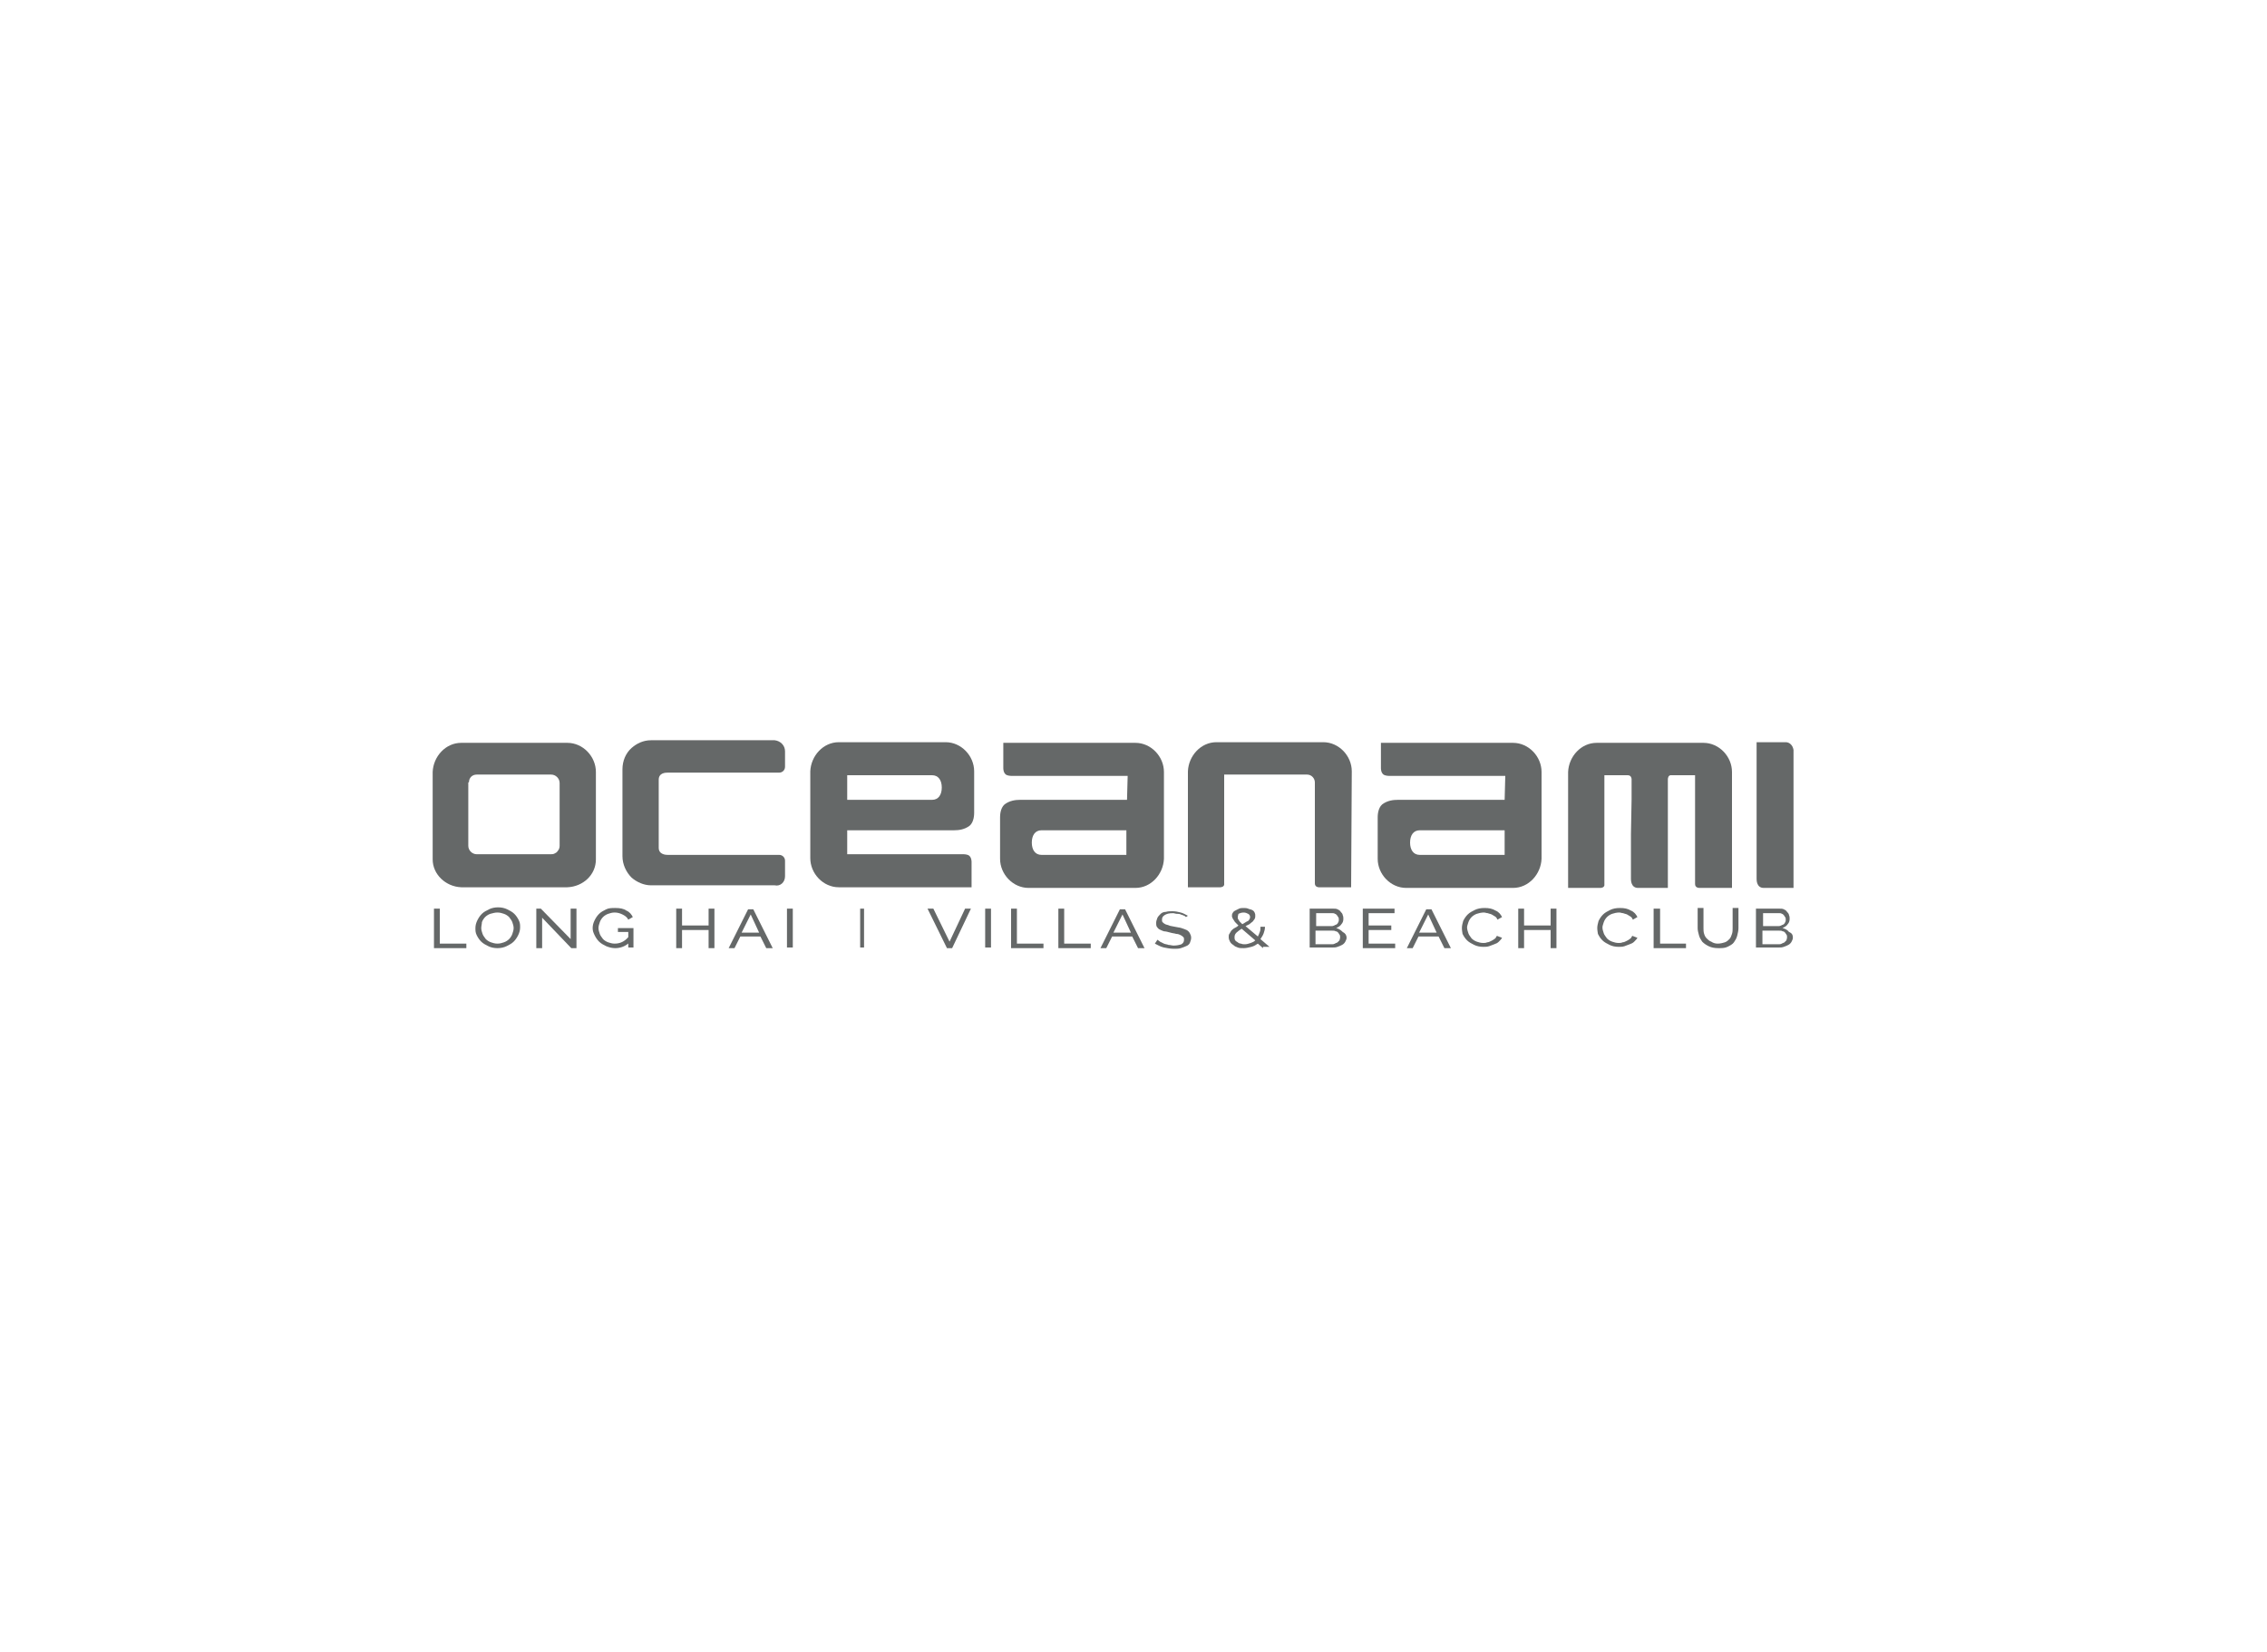 <?xml version="1.0" encoding="utf-8"?>
<!-- Generator: Adobe Illustrator 24.1.0, SVG Export Plug-In . SVG Version: 6.00 Build 0)  -->
<svg version="1.1" id="Layer_1" xmlns="http://www.w3.org/2000/svg" xmlns:xlink="http://www.w3.org/1999/xlink" x="0px" y="0px"
	 viewBox="0 0 350 255.1" style="enable-background:new 0 0 350 255.1;" xml:space="preserve">
<style type="text/css">
	.st0{fill:#656868;}
</style>
<g>
	<polygon class="st0" points="67,146.4 67,140.3 67.9,140.3 67.9,145.7 72,145.7 72,146.4 	"/>
	<path class="st0" d="M76.8,146.4c-0.5,0-1-0.1-1.4-0.3s-0.8-0.4-1.1-0.7c-0.3-0.3-0.5-0.6-0.7-1s-0.2-0.7-0.2-1.1
		c0-0.4,0.1-0.8,0.3-1.2c0.2-0.4,0.4-0.7,0.7-1c0.3-0.3,0.7-0.5,1.1-0.7s0.9-0.3,1.4-0.3s1,0.1,1.4,0.3s0.8,0.4,1.1,0.7
		c0.3,0.3,0.5,0.6,0.7,1s0.2,0.7,0.2,1.1c0,0.4-0.1,0.8-0.3,1.2c-0.2,0.4-0.4,0.7-0.7,1c-0.3,0.3-0.7,0.5-1.1,0.7
		S77.3,146.4,76.8,146.4 M74.3,143.3c0,0.3,0.1,0.6,0.2,0.9s0.3,0.5,0.5,0.8c0.2,0.2,0.5,0.4,0.8,0.5s0.6,0.2,1,0.2s0.7-0.1,1-0.2
		c0.3-0.1,0.6-0.3,0.8-0.5c0.2-0.2,0.4-0.5,0.5-0.8s0.2-0.6,0.2-0.9c0-0.3-0.1-0.6-0.2-0.9c-0.1-0.3-0.3-0.5-0.5-0.8
		c-0.2-0.2-0.5-0.4-0.8-0.5s-0.6-0.2-1-0.2s-0.7,0.1-1.1,0.2c-0.3,0.1-0.6,0.3-0.8,0.5c-0.2,0.2-0.4,0.5-0.5,0.8
		C74.4,142.7,74.3,143,74.3,143.3"/>
	<polygon class="st0" points="83.7,141.7 83.7,146.4 82.8,146.4 82.8,140.3 83.5,140.3 88.1,145 88.1,140.3 89,140.3 89,146.4 
		88.2,146.4 	"/>
	<path class="st0" d="M97.2,145.5c-0.6,0.6-1.4,0.9-2.2,0.9c-0.5,0-0.9-0.1-1.4-0.3c-0.4-0.2-0.8-0.4-1.1-0.7
		c-0.3-0.3-0.5-0.6-0.7-1s-0.3-0.7-0.3-1.1c0-0.4,0.1-0.8,0.3-1.2c0.2-0.4,0.4-0.7,0.7-1c0.3-0.3,0.7-0.5,1.1-0.7s0.9-0.2,1.4-0.2
		c0.7,0,1.3,0.1,1.7,0.4c0.5,0.2,0.8,0.6,1,1L97,142c-0.2-0.4-0.5-0.6-0.9-0.8s-0.8-0.3-1.2-0.3c-0.4,0-0.7,0.1-1,0.2
		c-0.3,0.1-0.6,0.3-0.8,0.5c-0.2,0.2-0.4,0.5-0.5,0.8s-0.2,0.6-0.2,0.9c0,0.3,0.1,0.6,0.2,0.9c0.1,0.3,0.3,0.5,0.5,0.8
		c0.2,0.2,0.5,0.4,0.8,0.5s0.6,0.2,1,0.2c0.8,0,1.5-0.3,2.1-1v-0.8h-1.6v-0.6h2.4v3H97v-0.8H97.2z"/>
	<polygon class="st0" points="110.3,140.3 110.3,146.4 109.4,146.4 109.4,143.6 105.3,143.6 105.3,146.4 104.4,146.4 104.4,140.3 
		105.3,140.3 105.3,142.9 109.4,142.9 109.4,140.3 	"/>
	<path class="st0" d="M112.5,146.4l3-6h0.8l3,6h-1l-0.9-1.8h-3.1l-0.9,1.8H112.5z M115.9,141.2l-1.4,2.8h2.7L115.9,141.2z"/>
	<rect x="121.5" y="140.3" class="st0" width="0.9" height="6"/>
	<rect x="132.8" y="140.3" class="st0" width="0.6" height="6"/>
	<polygon class="st0" points="144.1,140.3 146.6,145.4 149,140.3 149.9,140.3 147,146.4 146.2,146.4 143.2,140.3 	"/>
	<rect x="152.1" y="140.3" class="st0" width="0.9" height="6"/>
	<polygon class="st0" points="156.1,146.4 156.1,140.3 157,140.3 157,145.7 161.1,145.7 161.1,146.4 	"/>
	<polygon class="st0" points="163.4,146.4 163.4,140.3 164.3,140.3 164.3,145.7 168.4,145.7 168.4,146.4 	"/>
	<path class="st0" d="M169.9,146.4l3-6h0.8l3,6h-1l-0.9-1.8h-3.1l-0.9,1.8H169.9z M173.3,141.2l-1.4,2.8h2.7L173.3,141.2z"/>
	<path class="st0" d="M183.1,141.6c-0.1-0.1-0.2-0.2-0.3-0.2c-0.1-0.1-0.3-0.1-0.5-0.2c-0.2-0.1-0.4-0.1-0.6-0.1
		c-0.2,0-0.4-0.1-0.6-0.1c-0.6,0-1,0.1-1.3,0.3s-0.4,0.4-0.4,0.7c0,0.2,0,0.3,0.1,0.4c0.1,0.1,0.2,0.2,0.4,0.3s0.4,0.1,0.6,0.2
		c0.2,0.1,0.5,0.1,0.9,0.2c0.4,0.1,0.7,0.1,1,0.2c0.3,0.1,0.6,0.2,0.8,0.3s0.4,0.3,0.5,0.5s0.2,0.4,0.2,0.7s-0.1,0.5-0.2,0.8
		c-0.1,0.2-0.3,0.4-0.6,0.5c-0.2,0.1-0.5,0.2-0.8,0.3s-0.7,0.1-1,0.1c-0.6,0-1.1-0.1-1.6-0.2c-0.5-0.1-1-0.4-1.4-0.6l0.4-0.6
		c0.1,0.1,0.3,0.2,0.4,0.3c0.2,0.1,0.4,0.2,0.6,0.3c0.2,0.1,0.5,0.1,0.7,0.2c0.3,0,0.5,0.1,0.8,0.1c0.5,0,0.9-0.1,1.2-0.2
		c0.3-0.2,0.4-0.4,0.4-0.7c0-0.2,0-0.3-0.1-0.4c-0.1-0.1-0.2-0.2-0.4-0.3s-0.4-0.2-0.7-0.2c-0.3-0.1-0.6-0.1-0.9-0.2
		c-0.4-0.1-0.7-0.2-1-0.2c-0.3-0.1-0.5-0.2-0.7-0.3s-0.3-0.3-0.4-0.4c-0.1-0.2-0.1-0.4-0.1-0.6c0-0.3,0.1-0.5,0.2-0.8
		c0.1-0.2,0.3-0.4,0.5-0.6c0.2-0.2,0.5-0.3,0.8-0.3c0.3-0.1,0.7-0.1,1-0.1c0.5,0,0.9,0.1,1.3,0.2c0.4,0.1,0.7,0.3,1.1,0.5
		L183.1,141.6z"/>
	<path class="st0" d="M195,146.4l-0.8-0.7c-0.3,0.2-0.6,0.4-1,0.5s-0.8,0.2-1.2,0.2c-0.3,0-0.7,0-0.9-0.1c-0.3-0.1-0.5-0.2-0.7-0.4
		c-0.2-0.1-0.4-0.3-0.5-0.5s-0.2-0.4-0.2-0.7c0-0.2,0-0.4,0.1-0.5c0.1-0.2,0.2-0.3,0.3-0.5c0.1-0.1,0.3-0.3,0.5-0.4
		c0.2-0.1,0.4-0.2,0.6-0.4c-0.2-0.2-0.3-0.3-0.4-0.4c-0.1-0.1-0.2-0.2-0.3-0.4c-0.1-0.1-0.1-0.2-0.2-0.3c0-0.1-0.1-0.2-0.1-0.3
		c0-0.2,0-0.4,0.1-0.5c0.1-0.2,0.2-0.3,0.4-0.4c0.2-0.1,0.4-0.2,0.6-0.3c0.2-0.1,0.5-0.1,0.7-0.1s0.5,0,0.7,0.1s0.4,0.1,0.6,0.2
		c0.2,0.1,0.3,0.2,0.4,0.4c0.1,0.2,0.1,0.3,0.1,0.5s0,0.3-0.1,0.5c-0.1,0.1-0.2,0.3-0.3,0.4c-0.1,0.1-0.3,0.2-0.5,0.4
		c-0.2,0.1-0.4,0.2-0.6,0.3l1.9,1.6c0.1-0.2,0.2-0.4,0.3-0.7c0.1-0.2,0.1-0.5,0.1-0.8h0.7c0,0.4-0.1,0.7-0.2,1
		c-0.1,0.3-0.3,0.6-0.5,0.9l1.4,1.2h-1V146.4z M192.2,145.8c0.3,0,0.6-0.1,0.9-0.2c0.3-0.1,0.5-0.2,0.7-0.4l-2.1-1.8
		c-0.3,0.2-0.6,0.4-0.8,0.6c-0.2,0.2-0.3,0.4-0.3,0.7c0,0.2,0,0.3,0.1,0.5c0.1,0.1,0.2,0.2,0.4,0.3c0.1,0.1,0.3,0.2,0.5,0.2
		C191.8,145.8,192,145.8,192.2,145.8 M191.1,141.6c0,0.1,0,0.1,0,0.2c0,0.1,0.1,0.1,0.1,0.2c0.1,0.1,0.1,0.2,0.2,0.3
		c0.1,0.1,0.2,0.2,0.4,0.4c0.4-0.2,0.6-0.4,0.9-0.5c0.2-0.2,0.3-0.4,0.3-0.6c0-0.2-0.1-0.4-0.3-0.5s-0.4-0.2-0.7-0.2
		s-0.6,0.1-0.8,0.2C191.2,141.2,191.1,141.4,191.1,141.6"/>
	<path class="st0" d="M207.9,144.8c0,0.2-0.1,0.4-0.2,0.6c-0.1,0.2-0.3,0.4-0.5,0.5s-0.4,0.2-0.7,0.3s-0.5,0.1-0.8,0.1h-3.5v-6h3.6
		c0.3,0,0.5,0,0.7,0.1s0.4,0.2,0.5,0.4c0.1,0.1,0.3,0.3,0.3,0.5c0.1,0.2,0.1,0.4,0.1,0.6c0,0.3-0.1,0.6-0.3,0.8
		c-0.2,0.3-0.4,0.4-0.8,0.6c0.4,0.1,0.7,0.3,1,0.6C207.7,144.1,207.9,144.4,207.9,144.8 M203.2,141v2h2.3c0.2,0,0.3,0,0.5-0.1
		c0.1-0.1,0.3-0.1,0.4-0.2c0.1-0.1,0.2-0.2,0.2-0.3c0.1-0.1,0.1-0.3,0.1-0.4c0-0.1,0-0.3-0.1-0.4c-0.1-0.1-0.1-0.2-0.2-0.3
		c-0.1-0.1-0.2-0.2-0.3-0.2c-0.1-0.1-0.3-0.1-0.4-0.1H203.2z M206.9,144.7c0-0.1,0-0.3-0.1-0.4c-0.1-0.1-0.1-0.2-0.2-0.3
		c-0.1-0.1-0.2-0.2-0.4-0.2c-0.1-0.1-0.3-0.1-0.5-0.1h-2.6v2.1h2.5c0.2,0,0.3,0,0.5-0.1c0.1-0.1,0.3-0.1,0.4-0.2
		c0.1-0.1,0.2-0.2,0.3-0.3C206.9,144.9,206.9,144.8,206.9,144.7"/>
	<polygon class="st0" points="215.4,145.7 215.4,146.4 210.4,146.4 210.4,140.3 215.3,140.3 215.3,141 211.3,141 211.3,142.9 
		214.8,142.9 214.8,143.6 211.3,143.6 211.3,145.7 	"/>
	<path class="st0" d="M217.2,146.4l3-6h0.8l3,6h-1l-0.9-1.8H219l-0.9,1.8H217.2z M220.5,141.2l-1.4,2.8h2.7L220.5,141.2z"/>
	<path class="st0" d="M225.7,143.3c0-0.4,0.1-0.7,0.2-1.1c0.2-0.4,0.4-0.7,0.7-1s0.7-0.5,1.1-0.7c0.4-0.2,0.9-0.3,1.5-0.3
		c0.7,0,1.2,0.1,1.7,0.4c0.5,0.2,0.8,0.6,1,1l-0.7,0.4c-0.1-0.2-0.2-0.4-0.4-0.5s-0.3-0.2-0.5-0.3s-0.4-0.1-0.6-0.2
		c-0.2,0-0.4-0.1-0.6-0.1c-0.4,0-0.8,0.1-1.1,0.2c-0.3,0.1-0.6,0.3-0.8,0.5s-0.4,0.5-0.5,0.8s-0.2,0.6-0.2,0.8
		c0,0.3,0.1,0.6,0.2,0.9c0.1,0.3,0.3,0.5,0.5,0.8c0.2,0.2,0.5,0.4,0.8,0.5s0.6,0.2,1,0.2c0.2,0,0.4,0,0.6-0.1c0.2,0,0.4-0.1,0.6-0.2
		c0.2-0.1,0.4-0.2,0.5-0.3c0.2-0.1,0.3-0.3,0.4-0.5l0.8,0.3c-0.1,0.2-0.3,0.4-0.5,0.6c-0.2,0.2-0.4,0.3-0.7,0.4
		c-0.3,0.1-0.5,0.2-0.8,0.3s-0.6,0.1-0.9,0.1c-0.5,0-1-0.1-1.4-0.3s-0.8-0.4-1.1-0.7s-0.5-0.6-0.7-1
		C225.8,144.1,225.7,143.7,225.7,143.3"/>
	<polygon class="st0" points="240.3,140.3 240.3,146.4 239.4,146.4 239.4,143.6 235.3,143.6 235.3,146.4 234.4,146.4 234.4,140.3 
		235.3,140.3 235.3,142.9 239.4,142.9 239.4,140.3 	"/>
	<path class="st0" d="M246.6,143.3c0-0.4,0.1-0.7,0.2-1.1c0.2-0.4,0.4-0.7,0.7-1s0.7-0.5,1.1-0.7c0.4-0.2,0.9-0.3,1.5-0.3
		c0.7,0,1.2,0.1,1.7,0.4c0.5,0.2,0.8,0.6,1,1l-0.7,0.4c-0.1-0.2-0.2-0.4-0.4-0.5s-0.3-0.2-0.5-0.3s-0.4-0.1-0.6-0.2
		c-0.2,0-0.4-0.1-0.6-0.1c-0.4,0-0.8,0.1-1.1,0.2c-0.3,0.1-0.6,0.3-0.8,0.5s-0.4,0.5-0.5,0.8s-0.2,0.6-0.2,0.8
		c0,0.3,0.1,0.6,0.2,0.9c0.1,0.3,0.3,0.5,0.5,0.8c0.2,0.2,0.5,0.4,0.8,0.5s0.6,0.2,1,0.2c0.2,0,0.4,0,0.6-0.1c0.2,0,0.4-0.1,0.6-0.2
		c0.2-0.1,0.4-0.2,0.5-0.3c0.2-0.1,0.3-0.3,0.4-0.5l0.8,0.3c-0.1,0.2-0.3,0.4-0.5,0.6c-0.2,0.2-0.4,0.3-0.7,0.4
		c-0.3,0.1-0.5,0.2-0.8,0.3s-0.6,0.1-0.9,0.1c-0.5,0-1-0.1-1.4-0.3s-0.8-0.4-1.1-0.7s-0.5-0.6-0.7-1
		C246.7,144.1,246.6,143.7,246.6,143.3"/>
	<polygon class="st0" points="255.3,146.4 255.3,140.3 256.3,140.3 256.3,145.7 260.3,145.7 260.3,146.4 	"/>
	<path class="st0" d="M265.2,145.7c0.4,0,0.8-0.1,1.1-0.2c0.3-0.1,0.5-0.3,0.7-0.5s0.3-0.5,0.4-0.8s0.1-0.6,0.1-0.9v-3.1h0.9v3.1
		c0,0.4-0.1,0.8-0.2,1.2s-0.3,0.7-0.5,1s-0.6,0.5-1,0.7s-0.9,0.2-1.4,0.2c-0.6,0-1.1-0.1-1.5-0.3s-0.7-0.4-1-0.7
		c-0.2-0.3-0.4-0.6-0.5-1s-0.2-0.7-0.2-1.1v-3.1h0.9v3.1c0,0.3,0,0.6,0.1,0.9c0.1,0.3,0.2,0.5,0.4,0.7c0.2,0.2,0.4,0.4,0.7,0.5
		C264.5,145.6,264.8,145.7,265.2,145.7"/>
	<path class="st0" d="M276.8,144.8c0,0.2-0.1,0.4-0.2,0.6c-0.1,0.2-0.3,0.4-0.5,0.5s-0.4,0.2-0.7,0.3c-0.3,0.1-0.5,0.1-0.8,0.1h-3.5
		v-6h3.6c0.3,0,0.5,0,0.7,0.1s0.4,0.2,0.5,0.4c0.1,0.1,0.3,0.3,0.3,0.5c0.1,0.2,0.1,0.4,0.1,0.6c0,0.3-0.1,0.6-0.3,0.8
		c-0.2,0.3-0.4,0.4-0.8,0.6c0.4,0.1,0.8,0.3,1,0.6C276.7,144.1,276.8,144.4,276.8,144.8 M272.2,141v2h2.3c0.2,0,0.3,0,0.5-0.1
		c0.1-0.1,0.3-0.1,0.4-0.2c0.1-0.1,0.2-0.2,0.2-0.3c0.1-0.1,0.1-0.3,0.1-0.4c0-0.1,0-0.3-0.1-0.4c-0.1-0.1-0.1-0.2-0.2-0.3
		s-0.2-0.2-0.3-0.2c-0.1-0.1-0.3-0.1-0.4-0.1H272.2z M275.9,144.7c0-0.1,0-0.3-0.1-0.4c-0.1-0.1-0.1-0.2-0.2-0.3s-0.2-0.2-0.4-0.2
		c-0.1-0.1-0.3-0.1-0.5-0.1h-2.6v2.1h2.5c0.2,0,0.3,0,0.5-0.1c0.1-0.1,0.3-0.1,0.4-0.2c0.1-0.1,0.2-0.2,0.3-0.3
		C275.9,144.9,275.9,144.8,275.9,144.7"/>
	<path class="st0" d="M130.8,128.2h16.5c0.7,0,1.6-0.1,2.4-0.7c0.7-0.6,0.7-1.8,0.7-2v-6.4c0-2.4-2-4.5-4.4-4.5l0,0h-16.5
		c-2.4,0-4.3,2.1-4.4,4.5l0,0v13.4l0,0c0,2.4,2,4.5,4.4,4.5l0,0H150v-3.9l0,0c0-0.1,0-0.7-0.4-1c-0.3-0.2-0.8-0.2-0.8-0.2h-18V128.2
		z M130.8,119.7h13.1c1,0,1.5,0.8,1.5,1.9c0,1.1-0.5,1.9-1.5,1.9h-13.1V119.7z"/>
	<path class="st0" d="M174,123.5h-16.5c-0.7,0-1.6,0.1-2.4,0.7c-0.7,0.6-0.7,1.8-0.7,2v6.4c0,2.4,2,4.5,4.4,4.5l0,0h16.5
		c2.4,0,4.3-2.1,4.4-4.5l0,0v-13.4l0,0c0-2.4-2-4.5-4.4-4.5l0,0h-20.4v3.9l0,0c0,0.1,0,0.7,0.4,1c0.3,0.2,0.8,0.2,0.8,0.2h18
		L174,123.5z M173.9,132h-13.1c-1,0-1.5-0.8-1.5-1.9c0-1.1,0.5-1.9,1.5-1.9h13.1V132z"/>
	<path class="st0" d="M232.3,123.5h-16.5c-0.7,0-1.6,0.1-2.4,0.7c-0.7,0.6-0.7,1.8-0.7,2v6.4c0,2.4,2,4.5,4.4,4.5l0,0h16.5
		c2.4,0,4.3-2.1,4.4-4.5l0,0v-13.4l0,0c0-2.4-2-4.5-4.4-4.5l0,0h-20.4v3.9l0,0c0,0.1,0,0.7,0.4,1c0.3,0.2,0.8,0.2,0.8,0.2h18
		L232.3,123.5z M232.3,132h-13.1c-1,0-1.5-0.8-1.5-1.9c0-1.1,0.5-1.9,1.5-1.9h13.1V132z"/>
	<path class="st0" d="M251.8,128.8c0,3.1,0,6.6,0,6.9c0,0.2,0,1.4,1.1,1.4h0.2h0.3h4.1v-8.2v-8.5v-0.1c0,0,0-0.7,0.6-0.6h0.1h3.5
		v16.8c0,0.6,0.6,0.6,0.7,0.6h0.1h4.9v-17.9l0,0c0-2.4-2-4.5-4.4-4.5c0,0-16.4,0-16.5,0l0,0c-2.4,0-4.3,2.1-4.4,4.5l0,0v17.9h4.9
		h0.1c0,0,0.7,0,0.6-0.6v-16.8h3.5h0.1c0.6,0,0.6,0.6,0.6,0.6v0.1v3L251.8,128.8z"/>
	<path class="st0" d="M66.8,128.8c0,1.3,0,2.7,0,3.9c0,2.3,2,4.2,4.4,4.3h8.2h8.2c2.4-0.1,4.4-1.9,4.4-4.3v-3.9v-5v-4.6l0,0
		c0-2.4-2-4.5-4.4-4.5h-0.2h-8h-8h-0.2c-2.4,0-4.3,2.1-4.4,4.5l0,0v4.6V128.8z M72.4,120.8c0-0.7,0.5-1.2,1.2-1.2h0.1
		c0.1,0,0.1,0,0.1,0c0.1,0,2.7,0,5.6,0s5.5,0,5.5,0H85h0.1c0.7,0,1.3,0.6,1.3,1.3v9.7c0,0.3-0.1,0.6-0.3,0.8
		c-0.1,0.2-0.3,0.3-0.5,0.4c-0.2,0.1-0.4,0.1-0.6,0.1l0,0c-0.1,0-0.1,0-0.1,0c-0.1,0-2.4,0-2.4,0h-6.3c0,0-2.3,0-2.4,0h-0.1h-0.1
		c-0.7,0-1.3-0.6-1.3-1.3v-9.8H72.4z"/>
	<path class="st0" d="M275.7,114.6h-4.5v5.6l0,0v0.1v3v5.5c0,3.1,0,6.6,0,6.9c0,0.2,0,1.4,1.1,1.4h0.2h0.3h4.1v-8.2v-7.4v-1.1v-0.1
		l0,0v-4.5C276.8,115.1,276.3,114.6,275.7,114.6"/>
	<path class="st0" d="M208.7,119.1c0-2.4-2-4.5-4.4-4.5c0,0-16.4,0-16.5,0l0,0c-2.4,0-4.3,2.1-4.4,4.5l0,0V137h4.9h0.1
		c0,0,0.7,0,0.6-0.6v-16.8h3.4h0.1h0.1l0,0h6.8l0,0h0.1h2.3c0.7,0,1.2,0.6,1.2,1.2v15.6c0,0.6,0.6,0.6,0.6,0.6h0.1h4.9L208.7,119.1
		L208.7,119.1z"/>
	<path class="st0" d="M121.2,135.3v-2.4c0-0.5-0.4-0.9-0.9-0.9h-5.2l0,0c-2.5,0-11.9,0-12,0c-0.2,0-1.4,0-1.4-1.1v-0.2v-1.3v-1v-5.5
		v-1v-1.3v-0.2c0-1.1,1.1-1.1,1.4-1.1c0.1,0,9.6,0,12,0l0,0h5.2c0.5,0,0.9-0.4,0.9-0.9V116c0-0.9-0.7-1.6-1.6-1.7h-12h-7h-0.1
		c-1.2,0-2.2,0.5-3,1.2c-0.9,0.8-1.4,2-1.4,3.3l0,0v6.7v6.7l0,0c0,1.3,0.6,2.5,1.4,3.3c0.8,0.7,1.9,1.2,3,1.2h0.1h7h12
		C120.5,136.9,121.2,136.2,121.2,135.3"/>
</g>
</svg>
